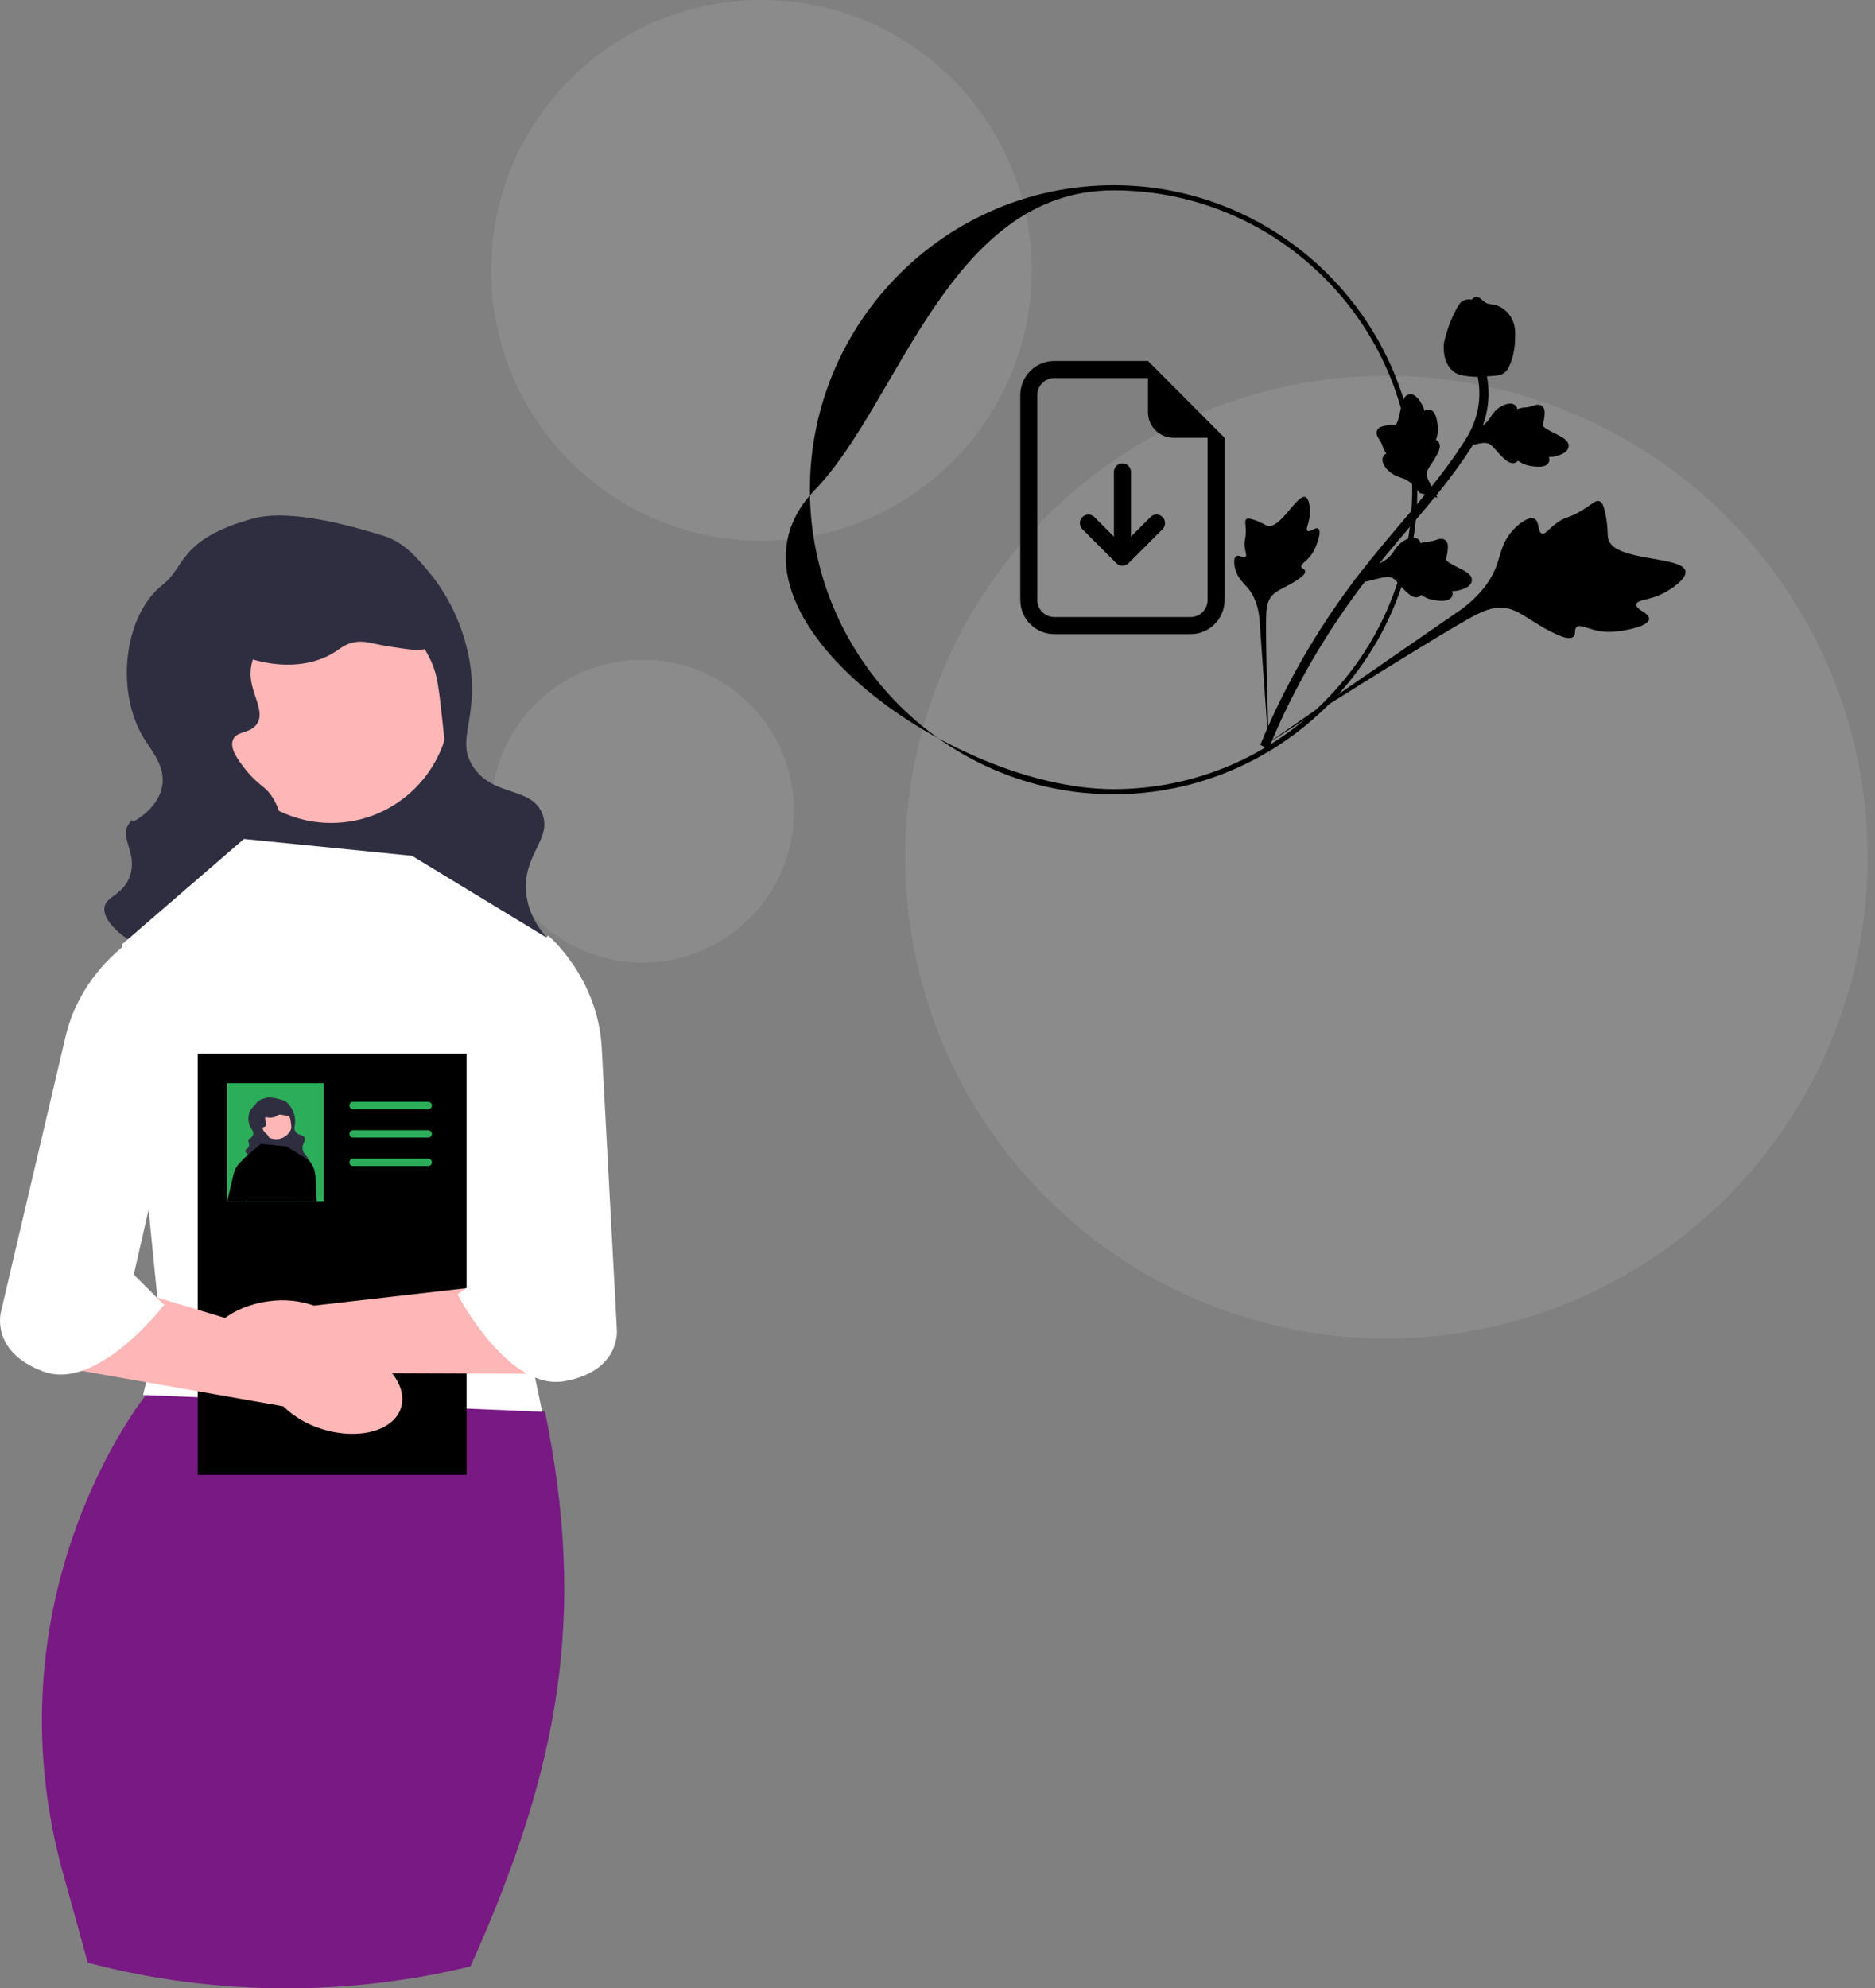 <svg width="216" height="229" viewBox="0 0 216 229" fill="none" xmlns="http://www.w3.org/2000/svg">
<rect x="0" y="0" width="216" height="229" fill="#808080" stroke="none"/>
<circle cx="87.717" cy="31.14" r="31.14" fill="#F7F7F7" fill-opacity="0.1"/>
<circle cx="74.024" cy="93.421" r="17.448" fill="#F7F7F7" fill-opacity="0.1"/>
<circle cx="159.716" cy="98.722" r="55.434" fill="#F7F7F7" fill-opacity="0.1"/>
<path d="M52.425 79.482L24.504 82.778L27.622 109.318L55.544 106.022L52.425 79.482Z" fill="#2F2E41"/>
<path d="M38.155 94.78C45.726 94.78 51.863 88.628 51.863 81.039C51.863 73.451 45.726 67.299 38.155 67.299C30.584 67.299 24.447 73.451 24.447 81.039C24.447 88.628 30.584 94.78 38.155 94.78Z" fill="#FFB6B6"/>
<path d="M29.117 59.729H29.117C20.574 62.106 21.37 65.298 18.782 67.309C14.221 70.853 13.29 79.64 16.546 84.982C17.416 86.409 19.119 88.296 18.671 90.602C18.328 92.373 16.877 93.565 16.604 93.782C14.369 95.558 15.735 93.597 14.792 94.974C13.751 96.494 15.843 98.22 14.991 100.822C14.236 103.128 12.127 103.19 12.018 104.597C11.83 107.021 17.746 111.15 23.403 110.102C28.439 109.17 31.705 104.423 32.492 100.223C33.019 97.41 32.835 92.699 30.395 90.686C30.052 90.403 29.129 89.731 28.186 88.501C27.439 87.527 26.457 86.245 26.826 85.236C27.219 84.162 28.733 84.524 29.544 83.448C30.644 81.988 28.894 79.947 28.864 77.657C28.813 73.779 33.686 68.533 39.51 68.572C46.117 68.617 49.339 75.432 49.678 76.178C50.379 77.725 50.551 79.282 50.896 82.395C51.391 86.862 51.702 89.662 50.643 92.699C49.119 97.067 46.508 96.922 46.141 100.079C45.569 105.001 51.472 109.18 52.146 109.645C57.14 113.088 64.118 113.477 65.059 111.545C65.908 109.804 61.052 107.825 60.612 102.774C60.231 98.397 63.595 96.652 62.48 93.747C61.252 90.549 56.855 91.831 54.522 88.327C52.344 85.055 55.377 82.74 54.01 75.667C53.721 74.171 52.739 69.894 49.45 65.931C48.001 64.185 46.527 62.409 44.069 61.674C41.317 60.851 33.636 58.471 29.117 59.729L29.117 59.729L29.117 59.729Z" fill="#2F2E41"/>
<path d="M24.756 72.473C25.46 75.419 30.109 76.355 32.063 76.503C32.89 76.565 35.687 76.776 38.264 75.281C39.217 74.729 39.536 74.293 40.558 74.032C41.941 73.679 42.711 74.131 45.004 74.486C47.553 74.88 48.828 75.078 49.393 74.457C50.317 73.442 49.183 70.612 47.75 68.78C45.1 65.392 40.901 64.741 38.942 64.438C36.705 64.091 32.164 63.388 28.408 66.171C27.906 66.543 24.041 69.479 24.756 72.473H24.756L24.756 72.473Z" fill="#2F2E41"/>
<path d="M54.201 226.474C47.404 228.126 40.302 229 32.999 229C25.088 229 17.412 227.976 10.105 226.045C9.308 223.09 8.404 219.817 7.379 216.197C-1.818 183.696 16.814 160.654 16.814 160.654L21.411 157.018L62.791 162.594C67.607 186.128 64.472 203.591 54.201 226.474Z" fill="#791984"/>
<path d="M47.459 98.563L28.101 96.623L14.066 108.75L18.422 152.409L16.486 160.656L62.461 162.596L60.041 150.954L63.429 108.265L47.459 98.563Z" fill="white"/>
<path d="M53.752 121.363H22.779V169.873H53.752V121.363Z" fill="black"/>
<path d="M49.333 127.744H40.678C40.444 127.744 40.254 127.553 40.254 127.318C40.254 127.083 40.444 126.893 40.678 126.893H49.333C49.567 126.893 49.757 127.083 49.757 127.318C49.757 127.553 49.567 127.744 49.333 127.744Z" fill="#2CAD5A"/>
<path d="M49.333 131.017H40.678C40.444 131.017 40.254 130.826 40.254 130.592C40.254 130.357 40.444 130.166 40.678 130.166H49.333C49.567 130.166 49.757 130.357 49.757 130.592C49.757 130.826 49.567 131.017 49.333 131.017Z" fill="#2CAD5A"/>
<path d="M49.333 134.29H40.678C40.444 134.29 40.254 134.1 40.254 133.865C40.254 133.63 40.444 133.439 40.678 133.439H49.333C49.567 133.439 49.757 133.63 49.757 133.865C49.757 134.1 49.567 134.29 49.333 134.29Z" fill="#2CAD5A"/>
<path d="M48.946 145.741H27.901C27.332 145.741 26.869 145.277 26.869 144.707C26.869 144.136 27.332 143.672 27.901 143.672H48.946C49.515 143.672 49.978 144.136 49.978 144.707C49.978 145.277 49.515 145.741 48.946 145.741Z" fill="black"/>
<path d="M37.104 164.584C41.291 165.899 45.362 164.8 46.197 162.129C47.032 159.457 44.314 156.226 40.125 154.911C38.459 154.363 36.686 154.222 34.955 154.501L17.144 149.152L5.84 157.258L32.623 161.962C33.887 163.182 35.423 164.081 37.104 164.584Z" fill="#FFB6B6"/>
<path d="M15.892 107.779C15.892 107.779 9.402 111.496 7.548 119.395L0.132 150.99C0.132 150.99 -1.259 155.636 4.999 157.959C11.256 160.282 18.905 150.293 18.905 150.293L15.412 146.792L22.149 117.304L15.892 107.779V107.779L15.892 107.779Z" fill="white"/>
<path d="M32.277 159.914C27.924 160.469 24.11 158.667 23.759 155.89C23.407 153.114 26.65 150.413 31.005 149.859C32.741 149.614 34.511 149.789 36.166 150.369L54.639 148.252L64.34 158.229L37.149 158.125C35.691 159.103 34.02 159.716 32.277 159.914Z" fill="#FFB6B6"/>
<path d="M63.147 107.748C63.147 107.748 68.881 112.554 69.316 120.656L71.059 153.067C71.059 153.067 71.611 157.886 65.043 159.067C58.474 160.248 52.703 149.063 52.703 149.063L56.757 146.234L55.312 116.018L63.147 107.748H63.147H63.147Z" fill="white"/>
<path d="M37.297 124.758H26.166V138.341H37.297V124.758Z" fill="#2CAD5A"/>
<path d="M29.137 134.899L28.373 138.256L28.354 138.343H26.176C26.437 137.237 26.761 135.869 26.911 135.214C27.1 134.418 27.594 133.904 27.908 133.647C28.068 133.506 28.184 133.443 28.184 133.443L29.137 134.899H29.137H29.137Z" fill="black"/>
<path d="M36.489 138.342H34.37L34.195 134.699L35.357 133.471L35.391 133.438C35.391 133.438 36.267 134.17 36.33 135.407C36.363 136.023 36.431 137.26 36.489 138.342H36.489Z" fill="black"/>
<path d="M189.974 71.296C190.037 70.599 188.413 70.216 188.503 69.608C188.592 69.001 190.236 69.17 192.006 68.116C192.325 67.926 194.336 66.729 194.167 65.787C193.847 64.001 185.977 64.704 185.28 62.101C185.127 61.529 185.303 60.738 184.887 58.944C184.721 58.23 184.578 57.858 184.269 57.734C183.831 57.558 183.443 58.034 182.338 58.725C180.682 59.76 180.393 59.415 179.2 60.334C178.314 61.016 178.009 61.565 177.634 61.443C177.103 61.27 177.373 60.061 176.769 59.749C176.153 59.43 175.042 60.26 174.355 60.987C173.067 62.351 172.901 63.747 172.452 65.016C171.964 66.395 170.913 68.268 168.376 70.16L145.256 86.131C150.119 82.94 163.708 74.379 168.994 71.37C170.52 70.501 172.121 69.658 173.833 70.109C175.482 70.543 177.035 72.124 179.683 73.215C179.992 73.343 180.858 73.686 181.261 73.322C181.594 73.021 181.308 72.51 181.614 72.225C182.026 71.841 182.875 72.449 184.287 72.686C185.282 72.853 186.051 72.751 186.712 72.663C186.911 72.637 189.889 72.223 189.974 71.296L189.974 71.296L189.974 71.296V71.296Z" fill="black"/>
<path d="M151.871 60.897C151.548 60.664 150.892 61.353 150.62 61.133C150.349 60.914 150.906 60.154 150.901 58.98C150.9 58.768 150.894 57.433 150.384 57.244C149.417 56.886 147.491 60.961 146.015 60.553C145.691 60.463 145.354 60.148 144.356 59.835C143.958 59.711 143.735 59.674 143.585 59.79C143.372 59.955 143.493 60.283 143.513 61.026C143.542 62.139 143.29 62.182 143.395 63.034C143.474 63.667 143.654 63.975 143.486 64.124C143.249 64.336 142.735 63.854 142.407 64.061C142.073 64.272 142.159 65.059 142.317 65.606C142.613 66.633 143.249 67.118 143.741 67.705C144.275 68.343 144.889 69.4 145.083 71.194L146.233 87.177C146.073 83.864 145.802 74.708 145.854 71.239C145.869 70.238 145.918 69.207 146.633 68.495C147.321 67.809 148.544 67.501 149.842 66.513C149.993 66.398 150.411 66.071 150.349 65.768C150.298 65.517 149.965 65.51 149.914 65.277C149.845 64.964 150.388 64.722 150.911 64.096C151.28 63.654 151.452 63.246 151.6 62.896C151.644 62.79 152.301 61.206 151.871 60.897L151.871 60.897L151.871 60.897V60.897Z" fill="black"/>
<path d="M157.248 67.004L158.307 65.128L158.49 65.06C159.339 64.749 159.977 64.307 160.387 63.745C160.452 63.656 160.512 63.563 160.574 63.468C160.819 63.094 161.122 62.629 161.735 62.275C162.077 62.077 162.935 61.668 163.428 62.153C163.562 62.282 163.626 62.433 163.653 62.576C163.68 62.565 163.708 62.554 163.737 62.542C164.1 62.403 164.319 62.389 164.529 62.376C164.691 62.365 164.857 62.355 165.169 62.269C165.305 62.232 165.418 62.194 165.513 62.162C165.801 62.065 166.161 61.962 166.488 62.206C166.829 62.479 166.802 62.905 166.785 63.187C166.754 63.691 166.674 64.012 166.62 64.224C166.601 64.302 166.579 64.39 166.577 64.421C166.57 64.671 167.607 65.184 167.997 65.38C168.873 65.816 169.631 66.194 169.553 66.89C169.498 67.389 169.012 67.749 168.069 67.987C167.775 68.062 167.504 68.084 167.274 68.088C167.345 68.251 167.373 68.444 167.29 68.654C167.091 69.151 166.427 69.311 165.313 69.131C165.036 69.087 164.664 69.027 164.233 68.816C164.031 68.716 163.863 68.606 163.721 68.51C163.66 68.588 163.579 68.661 163.465 68.716C163.131 68.876 162.742 68.785 162.314 68.428C161.838 68.044 161.499 67.653 161.199 67.31C160.938 67.01 160.711 66.753 160.489 66.613C160.072 66.359 159.541 66.455 158.889 66.607L157.248 67.004L157.248 67.004L157.248 67.004Z" fill="black"/>
<path d="M165.607 57.324L163.528 56.773L163.417 56.612C162.901 55.868 162.313 55.362 161.666 55.108C161.564 55.067 161.459 55.032 161.352 54.996C160.929 54.854 160.403 54.677 159.905 54.173C159.628 53.891 159.015 53.164 159.359 52.562C159.45 52.399 159.579 52.3 159.709 52.237C159.692 52.213 159.675 52.189 159.656 52.164C159.43 51.847 159.361 51.639 159.294 51.438C159.243 51.284 159.191 51.125 159.029 50.845C158.958 50.722 158.893 50.622 158.838 50.538C158.672 50.283 158.482 49.961 158.634 49.582C158.81 49.183 159.229 49.1 159.505 49.045C159.999 48.947 160.329 48.944 160.548 48.942C160.628 48.941 160.718 48.94 160.748 48.934C160.991 48.877 161.224 47.741 161.314 47.314C161.512 46.354 161.684 45.523 162.376 45.422C162.872 45.349 163.342 45.729 163.812 46.583C163.958 46.849 164.048 47.106 164.11 47.328C164.25 47.218 164.429 47.141 164.653 47.169C165.183 47.235 165.506 47.839 165.615 48.965C165.643 49.245 165.679 49.621 165.584 50.092C165.539 50.313 165.476 50.504 165.418 50.665C165.509 50.705 165.601 50.765 165.682 50.862C165.921 51.145 165.932 51.545 165.697 52.05C165.447 52.61 165.156 53.038 164.9 53.415C164.678 53.745 164.487 54.03 164.408 54.281C164.269 54.749 164.497 55.24 164.808 55.834L165.607 57.324L165.607 57.324L165.607 57.324Z" fill="black"/>
<path d="M168.397 51.557L169.455 49.681L169.639 49.614C170.488 49.303 171.125 48.861 171.535 48.298C171.6 48.209 171.661 48.117 171.722 48.022C171.967 47.648 172.271 47.183 172.883 46.828C173.226 46.631 174.083 46.221 174.577 46.707C174.711 46.836 174.774 46.987 174.802 47.129C174.829 47.118 174.856 47.108 174.886 47.096C175.249 46.957 175.467 46.943 175.677 46.93C175.839 46.919 176.006 46.909 176.317 46.823C176.454 46.785 176.567 46.747 176.662 46.715C176.95 46.619 177.309 46.516 177.636 46.76C177.977 47.032 177.951 47.459 177.933 47.741C177.903 48.245 177.822 48.566 177.769 48.778C177.749 48.856 177.727 48.943 177.726 48.974C177.719 49.224 178.756 49.738 179.145 49.933C180.021 50.37 180.78 50.747 180.702 51.444C180.646 51.942 180.16 52.302 179.217 52.541C178.924 52.615 178.653 52.637 178.423 52.642C178.493 52.805 178.522 52.998 178.438 53.208C178.24 53.705 177.575 53.865 176.461 53.685C176.184 53.641 175.812 53.581 175.382 53.37C175.179 53.27 175.012 53.16 174.87 53.063C174.809 53.142 174.727 53.215 174.614 53.269C174.28 53.429 173.891 53.339 173.463 52.982C172.987 52.597 172.647 52.207 172.348 51.864C172.086 51.564 171.86 51.307 171.637 51.167C171.22 50.913 170.689 51.009 170.037 51.16L168.397 51.557L168.396 51.557L168.397 51.557V51.557Z" fill="black"/>
<path d="M145.856 86.527L145.657 86.036L145.872 85.552L145.657 86.036L145.199 85.778C145.221 85.733 145.263 85.626 145.331 85.459C145.701 84.546 146.829 81.766 149.031 77.699C150.569 74.859 152.305 72.053 154.192 69.356C156.082 66.654 157.668 64.722 158.943 63.17C159.905 61.998 160.841 60.898 161.754 59.826C164.19 56.962 166.491 54.256 168.616 50.954C169.09 50.217 170.078 48.683 170.351 46.486C170.51 45.213 170.406 43.904 170.042 42.599L171.06 42.313C171.461 43.756 171.575 45.204 171.399 46.619C171.096 49.054 170.02 50.726 169.504 51.529C167.342 54.89 165.018 57.621 162.558 60.513C161.649 61.581 160.717 62.676 159.759 63.843C158.496 65.381 156.923 67.296 155.057 69.963C153.193 72.628 151.478 75.4 149.959 78.204C147.785 82.22 146.675 84.959 146.31 85.858C146.115 86.338 146.074 86.439 145.856 86.527V86.527Z" fill="black"/>
<path d="M167.487 42.821C167.452 42.796 167.417 42.769 167.383 42.74C166.683 42.172 166.323 41.246 166.314 39.986C166.311 39.394 166.485 38.847 166.833 37.758C166.886 37.589 167.166 36.743 167.718 35.7C168.078 35.018 168.276 34.767 168.563 34.627C168.883 34.471 169.231 34.452 169.565 34.512C169.614 34.422 169.683 34.344 169.781 34.283C170.185 34.031 170.539 34.359 170.733 34.534C170.829 34.625 170.949 34.738 171.097 34.834C171.33 34.987 171.499 35.007 171.755 35.039C172 35.07 172.304 35.108 172.675 35.276C173.408 35.605 173.811 36.173 173.944 36.36C174.646 37.341 174.582 38.393 174.507 39.611C174.492 39.855 174.413 40.728 174.048 41.737C173.785 42.465 173.567 42.716 173.371 42.877C172.97 43.211 172.552 43.265 171.547 43.325C170.496 43.389 169.969 43.42 169.566 43.379C168.628 43.282 168.039 43.221 167.487 42.821L167.487 42.821H167.487Z" fill="black"/>
<path d="M128.286 91.476C108.994 91.476 93.298 75.743 93.298 56.405C93.298 37.067 108.994 21.335 128.286 21.335C147.578 21.335 163.273 37.068 163.273 56.405C163.273 75.743 147.578 91.476 128.286 91.476ZM128.286 21.924C109.318 21.924 103.589 46.385 93.886 56.405C80.676 70.049 109.318 90.886 128.286 90.886C147.254 90.886 162.685 75.418 162.685 56.405C162.685 37.393 147.254 21.924 128.286 21.924Z" fill="black"/>
<path d="M128.325 54.351C128.325 53.808 128.764 53.368 129.306 53.368C129.847 53.368 130.286 53.808 130.286 54.351V61.809L132.534 59.553C132.918 59.169 133.54 59.169 133.923 59.553C134.307 59.938 134.307 60.561 133.923 60.946L130 64.878C129.618 65.263 128.997 65.263 128.613 64.88L128.611 64.878L124.688 60.946C124.305 60.561 124.305 59.938 124.688 59.553C125.072 59.169 125.693 59.169 126.077 59.553L128.325 61.809V54.351Z" fill="black"/>
<path d="M141.076 69.102V50.422L132.249 41.574H121.46C119.294 41.574 117.537 43.335 117.537 45.507V69.102C117.537 71.274 119.294 73.034 121.46 73.034H137.153C139.32 73.034 141.076 71.274 141.076 69.102ZM132.249 47.473C132.249 49.102 133.566 50.422 135.192 50.422H139.115V69.102C139.115 70.188 138.237 71.068 137.153 71.068H121.46C120.377 71.068 119.499 70.188 119.499 69.102V45.507C119.499 44.421 120.377 43.541 121.46 43.541H132.249V47.473Z" fill="black"/>
<path d="M33.741 129.125L29.955 129.572L30.378 133.171L34.164 132.724L33.741 129.125Z" fill="#2F2E41"/>
<path d="M31.806 131.201C32.833 131.201 33.665 130.367 33.665 129.338C33.665 128.309 32.833 127.475 31.806 127.475C30.779 127.475 29.947 128.309 29.947 129.338C29.947 130.367 30.779 131.201 31.806 131.201Z" fill="#FFB6B6"/>
<path d="M30.581 126.447H30.581C29.422 126.77 29.53 127.202 29.179 127.475C28.561 127.956 28.435 129.147 28.876 129.871C28.994 130.065 29.225 130.321 29.164 130.634C29.118 130.874 28.921 131.035 28.884 131.065C28.581 131.306 28.766 131.04 28.638 131.226C28.497 131.432 28.781 131.666 28.665 132.019C28.563 132.332 28.277 132.34 28.262 132.531C28.237 132.86 29.039 133.42 29.806 133.278C30.489 133.151 30.932 132.508 31.038 131.938C31.11 131.557 31.085 130.918 30.754 130.645C30.708 130.607 30.582 130.515 30.455 130.349C30.353 130.216 30.22 130.043 30.27 129.906C30.323 129.76 30.529 129.809 30.639 129.663C30.788 129.465 30.551 129.189 30.547 128.878C30.54 128.352 31.2 127.641 31.99 127.646C32.886 127.652 33.323 128.576 33.369 128.678C33.464 128.887 33.487 129.099 33.534 129.521C33.601 130.126 33.643 130.506 33.5 130.918C33.293 131.51 32.939 131.49 32.889 131.919C32.812 132.586 33.612 133.153 33.703 133.216C34.381 133.682 35.327 133.735 35.454 133.473C35.569 133.237 34.911 132.969 34.851 132.284C34.8 131.69 35.256 131.454 35.105 131.06C34.938 130.626 34.342 130.8 34.026 130.325C33.73 129.881 34.142 129.567 33.956 128.608C33.917 128.405 33.784 127.826 33.338 127.288C33.141 127.051 32.941 126.811 32.608 126.711C32.235 126.599 31.194 126.277 30.581 126.447L30.581 126.447H30.581Z" fill="#2F2E41"/>
<path d="M29.992 128.175C30.088 128.574 30.718 128.701 30.983 128.721C31.095 128.73 31.474 128.758 31.824 128.556C31.953 128.481 31.997 128.422 32.135 128.386C32.323 128.338 32.427 128.4 32.738 128.448C33.084 128.501 33.256 128.528 33.333 128.444C33.458 128.306 33.305 127.923 33.11 127.674C32.751 127.215 32.182 127.126 31.916 127.085C31.613 127.038 30.997 126.943 30.488 127.32C30.419 127.371 29.895 127.769 29.992 128.175H29.992H29.992Z" fill="#2F2E41"/>
<path d="M35.434 133.518L35.052 138.34H28.379L28.374 138.252L27.909 133.644L27.904 133.59L29.317 132.373L29.753 131.994L30.048 131.742L30.808 131.82L32.995 132.038H33L33.736 132.484L34.834 133.154L35.357 133.469L35.434 133.518Z" fill="black"/>
</svg>
